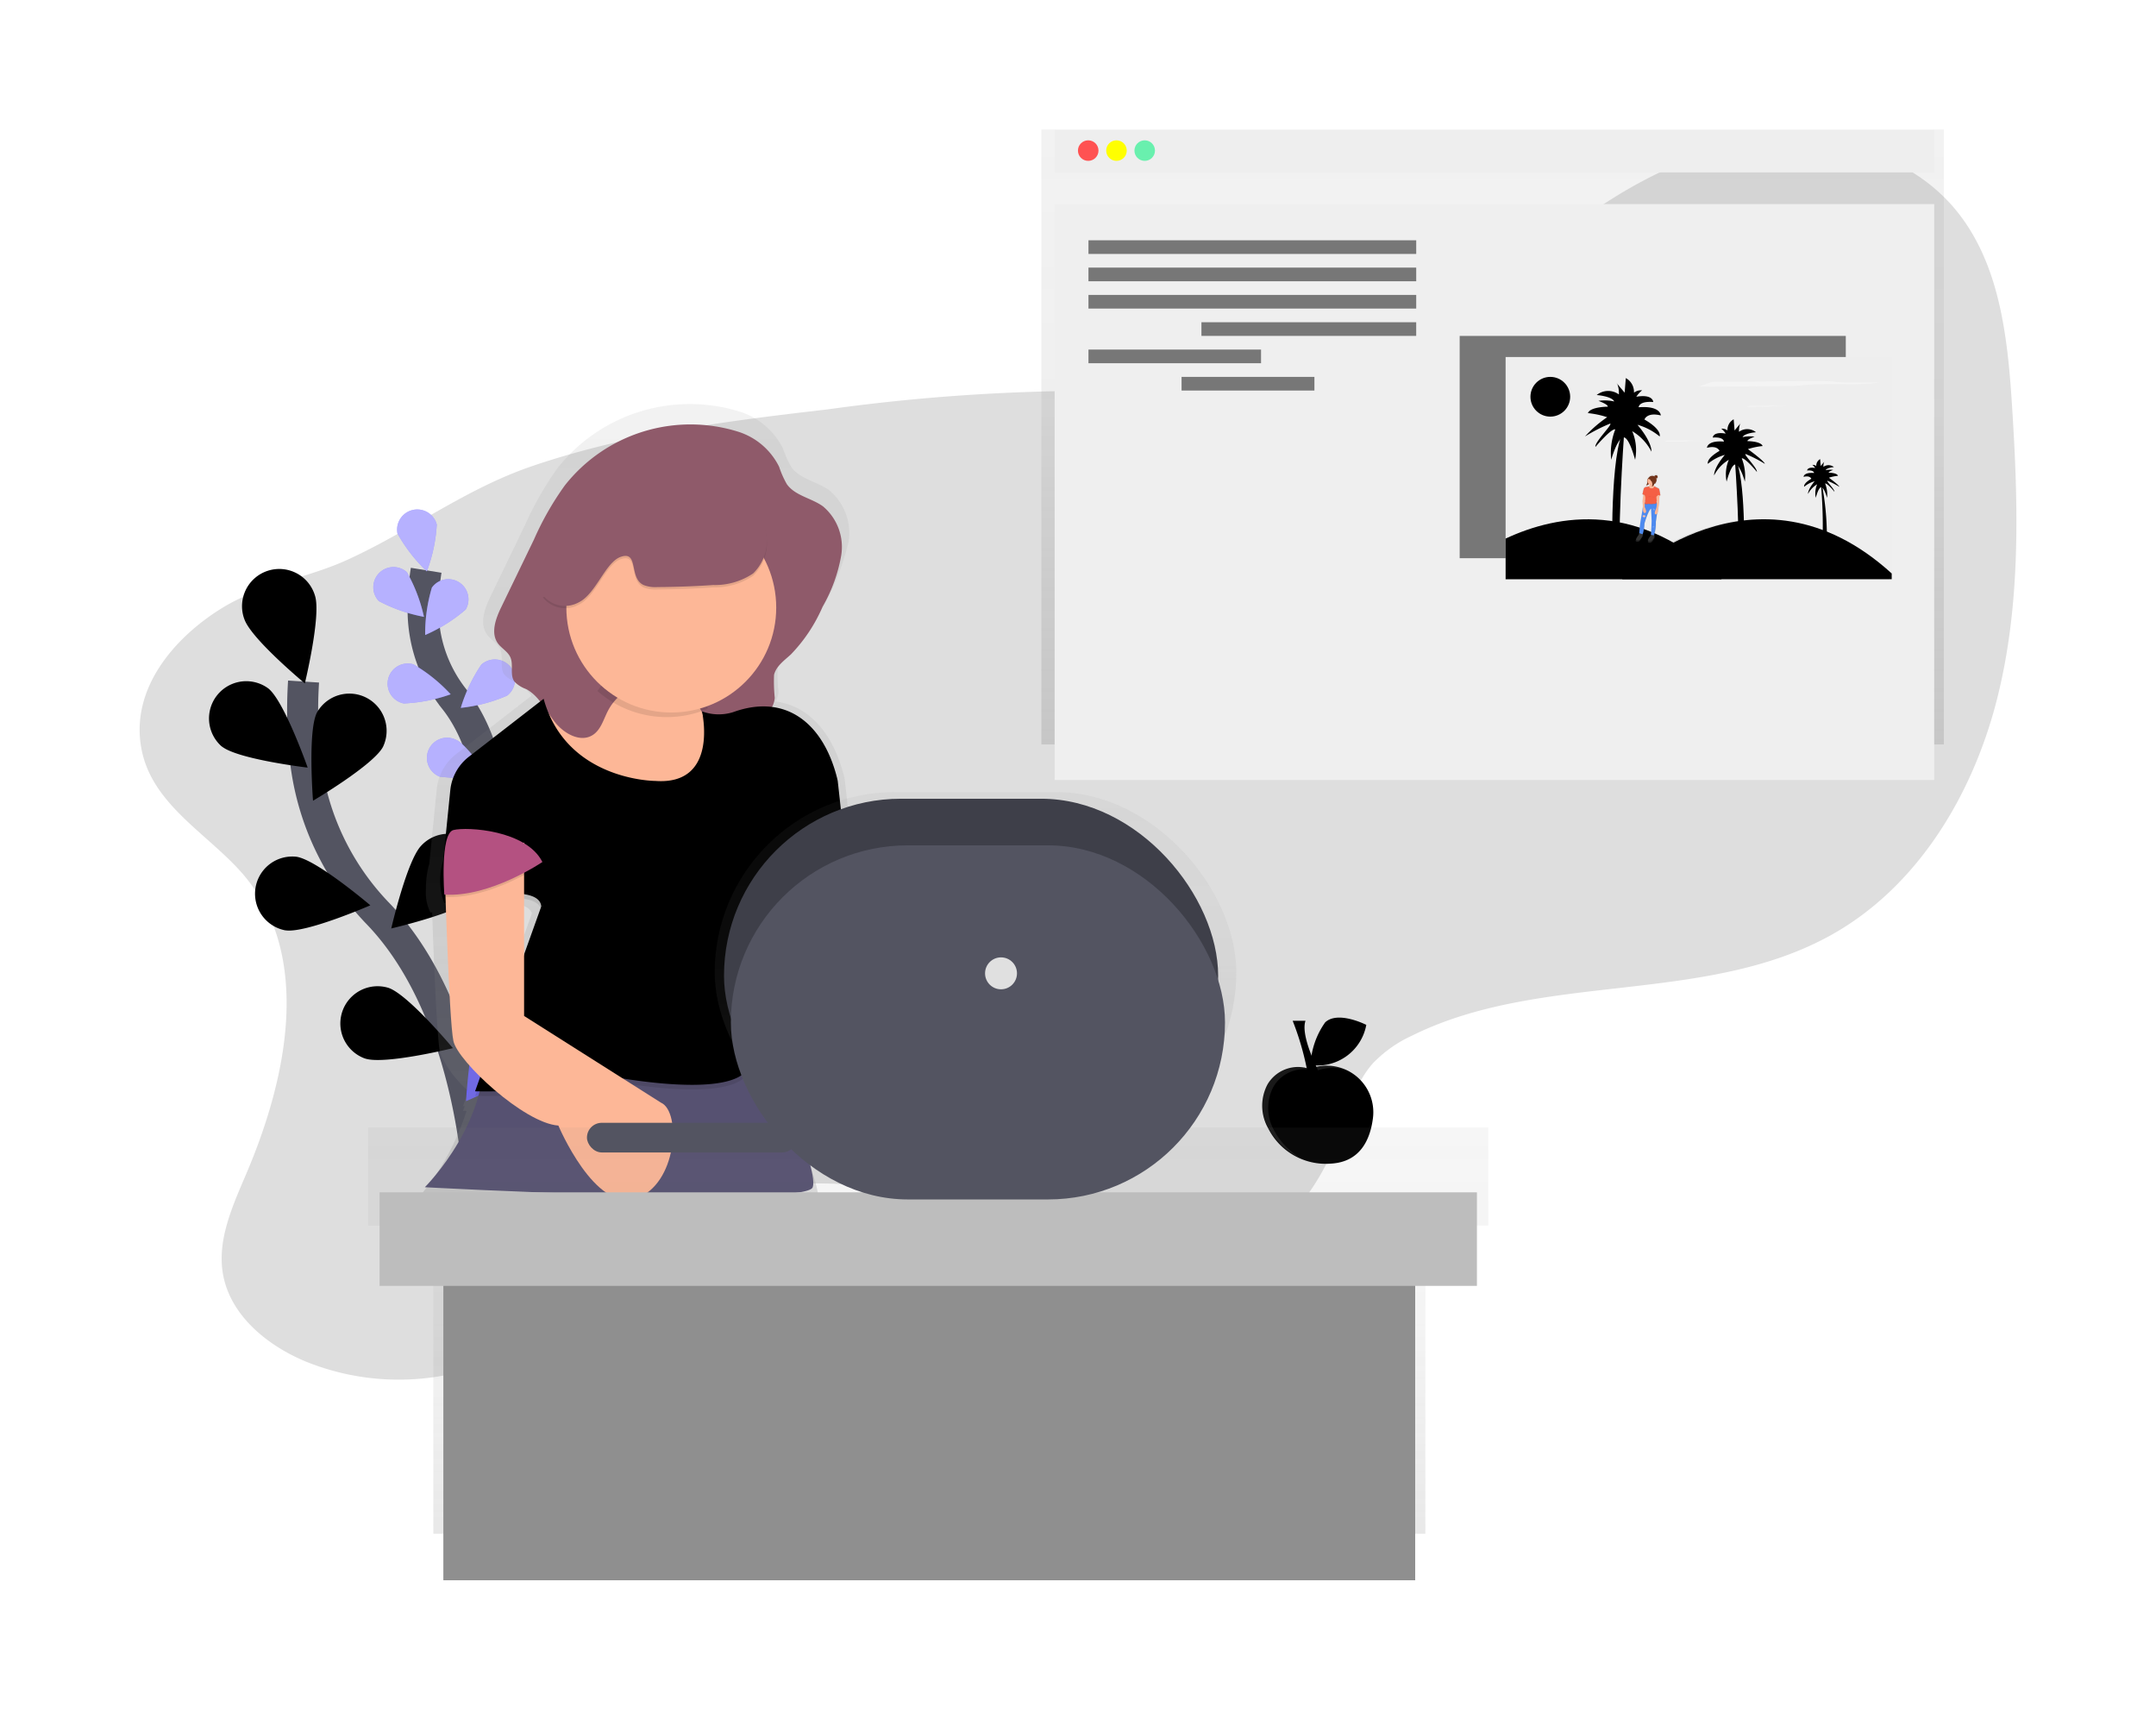 <svg xmlns="http://www.w3.org/2000/svg" xmlns:xlink="http://www.w3.org/1999/xlink" width="138.959" height="110.832" viewBox="0 0 138.959 110.832">
  <defs>
    <filter id="Path_615" x="0" y="0" width="138.959" height="97.903" filterUnits="userSpaceOnUse">
      <feOffset dy="3" input="SourceAlpha"/>
      <feGaussianBlur stdDeviation="3" result="blur"/>
      <feFlood flood-opacity="0.161"/>
      <feComposite operator="in" in2="blur"/>
      <feComposite in="SourceGraphic"/>
    </filter>
    <linearGradient id="linear-gradient" x1="0.5" y1="1" x2="0.5" gradientUnits="objectBoundingBox">
      <stop offset="0" stop-color="gray" stop-opacity="0.251"/>
      <stop offset="0.54" stop-color="gray" stop-opacity="0.122"/>
      <stop offset="1" stop-color="gray" stop-opacity="0.102"/>
    </linearGradient>
    <filter id="Rectangle_1574" x="58.982" y="4.145" width="74.688" height="55.109" filterUnits="userSpaceOnUse">
      <feOffset dy="3" input="SourceAlpha"/>
      <feGaussianBlur stdDeviation="3" result="blur-2"/>
      <feFlood flood-opacity="0.161"/>
      <feComposite operator="in" in2="blur-2"/>
      <feComposite in="SourceGraphic"/>
    </filter>
    <linearGradient id="linear-gradient-2" x1="0.503" y1="1" x2="0.503" y2="-0.002" xlink:href="#linear-gradient"/>
    <linearGradient id="linear-gradient-3" x1="0.927" y1="1" x2="0.927" y2="0" xlink:href="#linear-gradient"/>
    <filter id="Rectangle_1585" x="19.585" y="70.335" width="80.638" height="40.497" filterUnits="userSpaceOnUse">
      <feOffset dy="3" input="SourceAlpha"/>
      <feGaussianBlur stdDeviation="3" result="blur-3"/>
      <feFlood flood-opacity="0.161"/>
      <feComposite operator="in" in2="blur-3"/>
      <feComposite in="SourceGraphic"/>
    </filter>
    <filter id="Rectangle_1587" x="15.467" y="67.835" width="88.726" height="24.028" filterUnits="userSpaceOnUse">
      <feOffset dy="3" input="SourceAlpha"/>
      <feGaussianBlur stdDeviation="3" result="blur-4"/>
      <feFlood flood-opacity="0.161"/>
      <feComposite operator="in" in2="blur-4"/>
      <feComposite in="SourceGraphic"/>
    </filter>
    <filter id="Rectangle_1591" x="38.105" y="45.469" width="49.849" height="40.818" filterUnits="userSpaceOnUse">
      <feOffset dy="3" input="SourceAlpha"/>
      <feGaussianBlur stdDeviation="3" result="blur-5"/>
      <feFlood flood-opacity="0.161"/>
      <feComposite operator="in" in2="blur-5"/>
      <feComposite in="SourceGraphic"/>
    </filter>
  </defs>
  <g id="undraw_blogging_vpvv" transform="translate(9.005 5.992)">
    <g transform="matrix(1, 0, 0, 1, -9.01, -5.99)" filter="url(#Path_615)">
      <path id="Path_615-2" data-name="Path 615" d="M81.959,94.786c4.107,5.222,2.511,12.849-.1,18.96-.874,2.046-1.862,4.209-1.5,6.4.45,2.682,2.844,4.644,5.358,5.683A15.947,15.947,0,0,0,100,124.655c3.638-2.264,6.244-5.944,9.944-8.1,6.193-3.615,14.075-2.25,20.8.241,4.758,1.761,9.959,4.053,14.686,2.212,3.326-1.3,5.625-4.449,6.879-7.792.6-1.613,1.044-3.36,2.2-4.64a8.256,8.256,0,0,1,2.5-1.756c8.383-4.156,18.97-1.931,27.112-6.54,5.5-3.11,9.019-8.986,10.578-15.11s1.382-12.545.981-18.851c-.281-4.482-.786-9.267-3.65-12.726-3.03-3.659-8.229-5.02-12.928-4.325s-8.959,3.175-12.707,6.094c-4.683,3.65-9.027,8.193-14.777,9.677-3.917,1.007-8.035.461-12.074.265a125.124,125.124,0,0,0-20.221,1.166c-6.428.743-12.9,1.561-19.026,3.652-4.333,1.475-7.8,4.161-11.9,6.033-2.667,1.223-5.576,1.561-8.1,3.12-3.11,1.919-5.963,5.258-5.166,9.164C75.888,90.151,79.78,92.014,81.959,94.786Z" transform="translate(-65.99 -41.09)" opacity="0.13"/>
    </g>
    <path id="Path_616" data-name="Path 616" d="M177.551,408.847s-.38-11.262-6.473-17.626a17.071,17.071,0,0,1-4.682-9.732,28.711,28.711,0,0,1-.143-5.25" transform="translate(-155.693 -338.313)" fill="none" stroke="#535461" stroke-miterlimit="10" stroke-width="2"/>
    <path id="Path_617" data-name="Path 617" d="M132.638,317.022c.417,1.258,3.9,4.147,3.9,4.147s1.068-4.4.651-5.659a2.4,2.4,0,1,0-4.554,1.51Z" transform="translate(-125.895 -283.125)"/>
    <path id="Path_618" data-name="Path 618" d="M114.673,380.233c1.037.829,5.53,1.362,5.53,1.362s-1.5-4.275-2.534-5.1a2.4,2.4,0,0,0-3,3.742Z" transform="translate(-109.378 -338.123)"/>
    <path id="Path_619" data-name="Path 619" d="M140.917,478.781c1.311.194,5.462-1.613,5.462-1.613s-3.449-2.935-4.76-3.129a2.4,2.4,0,0,0-.7,4.746Z" transform="translate(-131.515 -424.823)"/>
    <path id="Path_620" data-name="Path 620" d="M188.455,551.2c1.259.412,5.656-.67,5.656-.67s-2.9-3.476-4.163-3.888a2.4,2.4,0,0,0-1.5,4.558Z" transform="translate(-173.924 -488.981)"/>
    <path id="Path_621" data-name="Path 621" d="M175.726,385.791c-.612,1.175-4.512,3.477-4.512,3.477s-.355-4.515.257-5.691a2.4,2.4,0,0,1,4.255,2.214Z" transform="translate(-160.044 -343.662)"/>
    <path id="Path_622" data-name="Path 622" d="M221.125,465.847c-.935.939-5.345,1.966-5.345,1.966s1.013-4.414,1.947-5.353a2.4,2.4,0,1,1,3.4,3.386Z" transform="translate(-199.567 -413.977)"/>
    <path id="Path_623" data-name="Path 623" d="M262.566,556.743c-.763,1.083-4.936,2.842-4.936,2.842s.251-4.522,1.015-5.606a2.4,2.4,0,1,1,3.917,2.765Z" transform="translate(-236.596 -494.621)" fill="#6c63ff"/>
    <path id="Path_624" data-name="Path 624" d="M706.109,591.309a2.283,2.283,0,0,0-2.71.992,2.94,2.94,0,0,0,.039,2.83,4.155,4.155,0,0,0,4.032,2.281c1.915-.1,2.546-1.563,2.721-2.923a3,3,0,0,0-3.987-3.214Z" transform="translate(-630.708 -528.422)"/>
    <path id="Path_625" data-name="Path 625" d="M703.843,594.889a2.94,2.94,0,0,1-.039-2.831,2.282,2.282,0,0,1,2.709-.992l.093-.033a2.975,2.975,0,0,1,2.15.048,2.977,2.977,0,0,0-2.534-.242l-.093.033a2.283,2.283,0,0,0-2.709.992,2.94,2.94,0,0,0,.039,2.83,4.373,4.373,0,0,0,2.074,1.958A4.532,4.532,0,0,1,703.843,594.889Z" transform="translate(-630.726 -528.034)" fill="#fff" opacity="0.1"/>
    <path id="Path_626" data-name="Path 626" d="M721.36,599.64s.678.533,2.325,0" transform="translate(-646.904 -535.978)" opacity="0.2"/>
    <path id="Path_627" data-name="Path 627" d="M720.1,566a18.067,18.067,0,0,1,1.066,3.972l.922-.1s-1.551-2.765-1.162-3.875Z" transform="translate(-645.789 -506.213)"/>
    <path id="Path_629" data-name="Path 629" d="M733.684,564.682s-1.829-.935-2.65-.162a5.125,5.125,0,0,0-.945,2.749A3.2,3.2,0,0,0,733.684,564.682Z" transform="translate(-654.628 -504.633)"/>
    <path id="Path_632" data-name="Path 632" d="M238.205,332.154s.373-6.09-2.584-9.831a9.243,9.243,0,0,1-2.024-5.486,15.55,15.55,0,0,1,.194-2.837" transform="translate(-215.328 -283.244)" fill="none" stroke="#535461" stroke-miterlimit="10" stroke-width="2"/>
    <path id="Path_633" data-name="Path 633" d="M218.992,281.218a10.289,10.289,0,0,0,1.89,2.436,10.146,10.146,0,0,0,.642-3.016,1.3,1.3,0,0,0-2.534.576Z" transform="translate(-202.378 -252.83)" fill="#6c63ff"/>
    <path id="Path_634" data-name="Path 634" d="M205.776,314.1a10.3,10.3,0,0,0,2.911,1.018,10.264,10.264,0,0,0-1.1-2.88,1.3,1.3,0,0,0-1.81,1.863Z" transform="translate(-190.367 -281.361)" fill="#6c63ff"/>
    <path id="Path_635" data-name="Path 635" d="M215.162,368.829a10.33,10.33,0,0,0,3.026-.591,10.3,10.3,0,0,0-2.4-1.931,1.3,1.3,0,1,0-.622,2.522Z" transform="translate(-198.146 -329.491)" fill="#6c63ff"/>
    <path id="Path_636" data-name="Path 636" d="M237.085,410.352a10.29,10.29,0,0,0,3.083-.071s-1.382-2.023-2.044-2.3a1.3,1.3,0,1,0-1.037,2.38Z" transform="translate(-217.729 -366.298)" fill="#6c63ff"/>
    <path id="Path_637" data-name="Path 637" d="M237.36,320.551a10.268,10.268,0,0,1-2.61,1.642,10.277,10.277,0,0,1,.431-3.054,1.3,1.3,0,0,1,2.18,1.412Z" transform="translate(-216.351 -287.266)" fill="#6c63ff"/>
    <path id="Path_638" data-name="Path 638" d="M257.653,366.484a10.194,10.194,0,0,1-2.983.786,10.283,10.283,0,0,1,1.325-2.786,1.3,1.3,0,1,1,1.658,2Z" transform="translate(-233.977 -327.648)" fill="#6c63ff"/>
    <path id="Path_639" data-name="Path 639" d="M275.076,417.607a10.28,10.28,0,0,1-2.806,1.279,10.31,10.31,0,0,1,.835-2.969,1.3,1.3,0,0,1,1.972,1.691Z" transform="translate(-249.549 -373.019)" fill="#6c63ff"/>
    <path id="Path_640" data-name="Path 640" d="M218.992,281.218a10.289,10.289,0,0,0,1.89,2.436,10.146,10.146,0,0,0,.642-3.016,1.3,1.3,0,0,0-2.534.576Z" transform="translate(-202.378 -252.83)" fill="#fff" opacity="0.5"/>
    <path id="Path_641" data-name="Path 641" d="M205.776,314.1a10.3,10.3,0,0,0,2.911,1.018,10.264,10.264,0,0,0-1.1-2.88,1.3,1.3,0,0,0-1.81,1.863Z" transform="translate(-190.367 -281.361)" fill="#fff" opacity="0.5"/>
    <path id="Path_642" data-name="Path 642" d="M215.162,368.829a10.33,10.33,0,0,0,3.026-.591,10.3,10.3,0,0,0-2.4-1.931,1.3,1.3,0,1,0-.622,2.522Z" transform="translate(-198.146 -329.491)" fill="#fff" opacity="0.5"/>
    <path id="Path_643" data-name="Path 643" d="M237.085,410.352a10.29,10.29,0,0,0,3.083-.071s-1.382-2.023-2.044-2.3a1.3,1.3,0,1,0-1.037,2.38Z" transform="translate(-217.729 -366.298)" fill="#fff" opacity="0.5"/>
    <path id="Path_644" data-name="Path 644" d="M237.36,320.551a10.268,10.268,0,0,1-2.61,1.642,10.277,10.277,0,0,1,.431-3.054,1.3,1.3,0,0,1,2.18,1.412Z" transform="translate(-216.351 -287.266)" fill="#fff" opacity="0.5"/>
    <path id="Path_645" data-name="Path 645" d="M257.653,366.484a10.194,10.194,0,0,1-2.983.786,10.283,10.283,0,0,1,1.325-2.786,1.3,1.3,0,1,1,1.658,2Z" transform="translate(-233.977 -327.648)" fill="#fff" opacity="0.5"/>
    <path id="Path_646" data-name="Path 646" d="M275.076,417.607a10.28,10.28,0,0,1-2.806,1.279,10.31,10.31,0,0,1,.835-2.969,1.3,1.3,0,0,1,1.972,1.691Z" transform="translate(-249.549 -373.019)" fill="#fff" opacity="0.5"/>
    <path id="Path_647" data-name="Path 647" d="M504.5,20.39V60.014h58.167V20.39Z" transform="translate(-446.386 -18.034)" fill="url(#linear-gradient)"/>
    <g transform="matrix(1, 0, 0, 1, -9.01, -5.99)" filter="url(#Rectangle_1574)">
      <rect id="Rectangle_1574-2" data-name="Rectangle 1574" width="56.688" height="37.109" transform="translate(67.98 10.15)" fill="#efefef"/>
    </g>
    <rect id="Rectangle_1575" data-name="Rectangle 1575" width="56.688" height="2.73" transform="translate(58.977 2.388)" fill="#eee"/>
    <circle id="Ellipse_26" data-name="Ellipse 26" cx="0.662" cy="0.662" r="0.662" transform="translate(60.471 3.05)" fill="#ff5252"/>
    <circle id="Ellipse_27" data-name="Ellipse 27" cx="0.662" cy="0.662" r="0.662" transform="translate(62.292 3.05)" fill="#ff0"/>
    <circle id="Ellipse_28" data-name="Ellipse 28" cx="0.662" cy="0.662" r="0.662" transform="translate(64.112 3.05)" fill="#69f0ae"/>
    <rect id="Rectangle_1576" data-name="Rectangle 1576" width="21.124" height="0.88" transform="translate(61.149 9.492)" opacity="0.5"/>
    <rect id="Rectangle_1577" data-name="Rectangle 1577" width="21.124" height="0.88" transform="translate(61.149 11.252)" opacity="0.5"/>
    <rect id="Rectangle_1578" data-name="Rectangle 1578" width="21.124" height="0.88" transform="translate(61.149 13.012)" opacity="0.5"/>
    <rect id="Rectangle_1579" data-name="Rectangle 1579" width="13.842" height="0.88" transform="translate(68.43 14.772)" opacity="0.5"/>
    <rect id="Rectangle_1580" data-name="Rectangle 1580" width="11.123" height="0.88" transform="translate(61.149 16.534)" opacity="0.5"/>
    <rect id="Rectangle_1581" data-name="Rectangle 1581" width="8.562" height="0.88" transform="translate(67.15 18.294)" opacity="0.5"/>
    <rect id="Rectangle_1582" data-name="Rectangle 1582" width="24.886" height="14.323" transform="translate(85.074 15.654)" opacity="0.5"/>
    <rect id="Rectangle_1583" data-name="Rectangle 1583" width="24.886" height="14.323" transform="translate(88.035 17.013)" fill="#eee"/>
    <path id="Path_648" data-name="Path 648" d="M853.153,289.333H839.23v-2.62C842.632,285.123,847.865,284.231,853.153,289.333Z" transform="translate(-751.195 -258)"/>
    <g id="Group_8" data-name="Group 8" transform="translate(95.396 27.469)" opacity="0.1">
      <path id="Path_649" data-name="Path 649" d="M920.494,288.959v.371H903.13v-.079S911.674,280.935,920.494,288.959Z" transform="translate(-903.13 -285.467)"/>
    </g>
    <path id="Path_650" data-name="Path 650" d="M921.884,288.959v.371H904.52v-.079S913.064,280.935,921.884,288.959Z" transform="translate(-808.964 -257.998)"/>
    <circle id="Ellipse_29" data-name="Ellipse 29" cx="1.28" cy="1.28" r="1.28" transform="translate(89.636 18.294)"/>
    <path id="Path_651" data-name="Path 651" d="M948.71,208.218c-.146,0-.31,0-.421.009a.512.512,0,0,0-.146.03l-.753.271c.608.015,1.243.01,1.865,0l3.5-.026c.356,0,.732-.006,1.029-.028.2-.014.346-.036.529-.052.661-.059,1.627-.047,2.488-.045a13.6,13.6,0,0,0,2.2-.106h-1.849c-.2,0-.409,0-.585-.01-.206-.012-.332-.035-.513-.051-.3-.025-.712-.029-1.1-.03C952.852,208.179,950.77,208.229,948.71,208.218Z" transform="translate(-846.895 -189.614)" fill="#f4f4f4"/>
    <path id="Path_652" data-name="Path 652" d="M974.666,221.944h-.091a.115.115,0,0,0-.031.007l-.164.059h.4l.757-.006c.077,0,.158,0,.222-.006l.115-.012c.143-.013.352-.01.539-.009a2.938,2.938,0,0,0,.478-.023h-.528c-.038,0-.071-.008-.115-.01-.065,0-.154-.006-.237-.007C975.562,221.935,975.111,221.944,974.666,221.944Z" transform="translate(-870.776 -201.786)" fill="#f4f4f4"/>
    <path id="Path_653" data-name="Path 653" d="M928.126,241.386h-.091a.116.116,0,0,0-.031.007l-.164.059h.4l.757-.006c.077,0,.158,0,.222-.006l.115-.012c.143-.013.353-.01.539-.009a2.943,2.943,0,0,0,.478-.023h-.528c-.038,0-.071-.008-.115-.01-.065,0-.154-.006-.237-.007C929.023,241.378,928.572,241.388,928.126,241.386Z" transform="translate(-829.597 -218.989)" fill="#f4f4f4"/>
    <path id="Path_654" data-name="Path 654" d="M899.447,246.731h-.6s-.188-6.58.6-8.611h.151S899.071,245.567,899.447,246.731Z" transform="translate(-803.93 -216.105)"/>
    <path id="Path_655" data-name="Path 655" d="M885.584,209.805a4.141,4.141,0,0,0-.263,1.958s.339-1.241.734-1.428.806,1.428.806,1.428a3.1,3.1,0,0,0-.188-1.843,3.27,3.27,0,0,1,1.241,1.316s.075-.564-.9-1.728a3.889,3.889,0,0,1,1.428.752s.188-.414-.978-1.091c0,0,.151-.488,1.053-.263,0,0,0-.639-1.428-.526,0,0,0-.414.94-.339,0,0,0-.526-1.091-.339a1.757,1.757,0,0,1,.376-.414.756.756,0,0,0-.526.151,1.017,1.017,0,0,0-.526-.94l-.075.94s-.632-.745-.488-.6a1.649,1.649,0,0,1,.115.714,1.171,1.171,0,0,0-1.428.038s.978.075,1.128.414a2.84,2.84,0,0,0-1.015-.038s.639.23.6.376c0,0-1.128,0-1.279.414a5.715,5.715,0,0,1,1.241.263,7.959,7.959,0,0,0-1.429,1.241,10.8,10.8,0,0,1,1.613-.827c.221,0-1.015,1.2-.94,1.5C884.306,210.935,885.321,209.729,885.584,209.805Z" transform="translate(-790.48 -188.128)"/>
    <path id="Path_656" data-name="Path 656" d="M967.725,260.209h.461s.144-5.027-.461-6.579h-.115S968.012,259.317,967.725,260.209Z" transform="translate(-864.786 -229.828)"/>
    <path id="Path_657" data-name="Path 657" d="M954.141,232.021a3.182,3.182,0,0,1,.2,1.5s-.258-.948-.56-1.092-.617,1.092-.617,1.092a2.4,2.4,0,0,1,.144-1.408,2.5,2.5,0,0,0-.948,1.006s-.058-.431.691-1.321a2.912,2.912,0,0,0-1.092.576s-.144-.316.747-.833c0,0-.115-.373-.806-.2,0,0,0-.488,1.092-.4,0,0,0-.316-.718-.258,0,0,0-.4.833-.258a1.268,1.268,0,0,0-.287-.316.576.576,0,0,1,.4.115.777.777,0,0,1,.4-.718l.058.718s.483-.569.373-.461a1.26,1.26,0,0,0-.086.546.9.9,0,0,1,1.092.029s-.747.058-.862.316a2.167,2.167,0,0,1,.775-.029s-.488.173-.461.287c0,0,.862,0,.977.316a4.318,4.318,0,0,0-.948.2s1.037.747,1.092.948a8.158,8.158,0,0,0-1.235-.632c-.172,0,.775.922.718,1.152C955.118,232.882,954.342,231.963,954.141,232.021Z" transform="translate(-850.886 -208.478)"/>
    <path id="Path_658" data-name="Path 658" d="M1015.8,270.915h.285a17.682,17.682,0,0,0-.285-4.075h-.071A29.336,29.336,0,0,1,1015.8,270.915Z" transform="translate(-907.362 -241.517)"/>
    <path id="Path_659" data-name="Path 659" d="M1007.338,253.408a1.959,1.959,0,0,1,.124.922s-.16-.588-.346-.676-.382.676-.382.676a1.487,1.487,0,0,1,.089-.872,1.548,1.548,0,0,0-.587.623s-.036-.267.427-.818a1.8,1.8,0,0,0-.676.356s-.089-.2.461-.516c0,0-.071-.23-.5-.124,0,0,0-.3.676-.249,0,0,0-.2-.445-.16,0,0,0-.249.516-.16a.78.78,0,0,0-.177-.2.358.358,0,0,1,.249.071.482.482,0,0,1,.249-.445l.036.445s.3-.353.23-.285a.781.781,0,0,0-.053.338.554.554,0,0,1,.676.017s-.461.036-.533.2a1.33,1.33,0,0,1,.48-.017s-.3.107-.285.177c0,0,.533,0,.6.2a2.706,2.706,0,0,0-.588.124s.641.461.676.588a5.019,5.019,0,0,0-.765-.392c-.107,0,.48.569.445.712C1007.949,253.941,1007.468,253.372,1007.338,253.408Z" transform="translate(-898.709 -228.244)"/>
    <path id="Path_660" data-name="Path 660" d="M913.565,261.515h0l-.06-.32a.173.173,0,0,0-.054-.126l-.278-.136h0a.317.317,0,0,1-.05-.083v-.007a.166.166,0,0,0,.032-.066.1.1,0,0,0,0-.018h0a.1.1,0,0,0,.115-.083v-.007a.1.1,0,0,1-.093.077.284.284,0,0,0,.126-.23V260.5a.1.1,0,0,0,.047-.069v-.007a.1.1,0,0,1-.05.065.279.279,0,0,0-.017-.077h.007a.1.1,0,0,0,.1-.1v-.007a.1.1,0,0,1-.1.1h-.013a.168.168,0,0,0,.115-.137v-.007a.1.1,0,0,1-.021.055.1.1,0,0,0-.2-.03l-.018-.01a.1.1,0,0,1,.093-.075h-.007a.1.1,0,0,0-.1.069.283.283,0,0,0-.357.1c-.022.016-.05.039-.048.059a.192.192,0,0,0-.024.03.392.392,0,0,0-.032.213.231.231,0,0,1-.074.2.1.1,0,0,0,.076,0,.289.289,0,0,0,.067-.039.148.148,0,0,0,.047-.045h0a.23.23,0,0,0,.043.022c.006.048.007.1-.014.121h0v-.009a.261.261,0,0,1-.181.052.23.23,0,0,0-.187.115l-.086.37h0v.006h0v.006h0a.028.028,0,0,0,.021.021l.026.007a.569.569,0,0,1,0,.177,1.566,1.566,0,0,0-.031.272c.007.046.018.283.023.4q-.014.057-.023.115l-.129.773s-.1.619-.091.806l-.017.108s-.261.328-.184.374.195.067.307-.108a.283.283,0,0,1,.072-.108.106.106,0,0,0,.036-.09l-.008-.076h.022a2.674,2.674,0,0,0,.115-.719,3.284,3.284,0,0,1,.421-.984h0l.017-.008.039.823-.039.908-.008.054s-.261.328-.184.374.195.067.308-.108a.282.282,0,0,1,.071-.108.106.106,0,0,0,.036-.09l-.012-.115a2.351,2.351,0,0,0,.115-.848l.079-.543a.572.572,0,0,0,.069-.319,2.944,2.944,0,0,0,.077-.65l.016-.256h.048l.006-.007h0v-.006h0Zm-.224.52a.535.535,0,0,0-.024-.053h-.007v-.02a.227.227,0,0,0,.009-.026.1.1,0,0,0,.015-.055.521.521,0,0,1,.011.154Zm-.024-.219-.016-.172v-.014l.022.218Zm-.759.023a.06.06,0,0,0-.014.046h0a.2.2,0,0,0,.007.052l-.025.107v-.205a.465.465,0,0,0,.043-.069.116.116,0,0,1,0,.069Z" transform="translate(-815.535 -235.637)" fill="url(#linear-gradient-2)"/>
    <path id="Path_661" data-name="Path 661" d="M917.922,262.455a.378.378,0,0,0-.031.205.217.217,0,0,1-.071.189.1.1,0,0,0,.073,0,.28.28,0,0,0,.065-.038.143.143,0,0,0,.045-.044.17.17,0,0,0,.01-.088.917.917,0,0,1,.014-.156c0-.032.036-.115,0-.136S917.939,262.43,917.922,262.455Z" transform="translate(-820.732 -237.574)" fill="#72351c"/>
    <path id="Path_662" data-name="Path 662" d="M912.465,292.36l-.024.158s-.252.317-.177.361.188.065.3-.1a.271.271,0,0,1,.069-.1h0a.1.1,0,0,0,.035-.086l-.024-.244Z" transform="translate(-815.803 -264.079)" fill="#333"/>
    <path id="Path_663" data-name="Path 663" d="M919.055,292.91l-.024.158s-.252.317-.177.361.188.065.3-.1a.273.273,0,0,1,.069-.1h0a.1.1,0,0,0,.035-.086l-.024-.244Z" transform="translate(-821.634 -264.566)" fill="#333"/>
    <path id="Path_664" data-name="Path 664" d="M914.442,275.919a.6.6,0,0,0-.162.384l-.124.744a6.57,6.57,0,0,0-.085.806l.21.071a2.57,2.57,0,0,0,.115-.691s.252-.9.429-.961l.037.793-.039.894.18.036a2.437,2.437,0,0,0,.124-.869l.093-.639a.947.947,0,0,0-.041-.637Z" transform="translate(-817.414 -249.489)" fill="#4d8af0"/>
    <g id="Group_9" data-name="Group 9" transform="translate(96.852 26.359)" opacity="0.1">
      <path id="Path_665" data-name="Path 665" d="M916.307,279.514V279.5c-.176.063-.429.961-.429.961a2.518,2.518,0,0,1-.108.684l.023.008a2.573,2.573,0,0,0,.115-.691A3.128,3.128,0,0,1,916.307,279.514Z" transform="translate(-915.77 -279.077)"/>
      <path id="Path_666" data-name="Path 666" d="M922.179,275.83h-.024a.948.948,0,0,1,.04.635l-.093.639a2.416,2.416,0,0,1-.122.864H922a2.439,2.439,0,0,0,.124-.869l.093-.639A.947.947,0,0,0,922.179,275.83Z" transform="translate(-921.265 -275.83)"/>
    </g>
    <path id="Path_667" data-name="Path 667" d="M915.9,271.116a.026.026,0,0,0,.021.026.415.415,0,0,1,.159.076c.089.069-.093-.138-.093-.138l-.061.014Z" transform="translate(-819.033 -245.268)" fill="#f55f44"/>
    <path id="Path_668" data-name="Path 668" d="M915.9,271.116a.026.026,0,0,0,.021.026.415.415,0,0,1,.159.076c.089.069-.093-.138-.093-.138l-.061.014Z" transform="translate(-819.033 -245.268)" opacity="0.1"/>
    <path id="Path_669" data-name="Path 669" d="M923.42,271.924a.556.556,0,0,1,.25-.1.023.023,0,0,0,.023-.023h0a.2.2,0,0,0-.273.122Z" transform="translate(-825.686 -245.891)" fill="#f55f44"/>
    <path id="Path_670" data-name="Path 670" d="M923.693,271.772a.2.2,0,0,0-.273.122.471.471,0,0,1,.261-.1" transform="translate(-825.686 -245.864)" opacity="0.1"/>
    <circle id="Ellipse_30" data-name="Ellipse 30" cx="0.273" cy="0.273" r="0.273" transform="translate(97.217 24.67)" fill="#72351c"/>
    <path id="Path_671" data-name="Path 671" d="M919.068,264.085s.039.16,0,.194-.115.093-.058.141.267.127.336.089.149-.028.13-.107-.171-.063-.174-.461Z" transform="translate(-821.766 -238.951)" fill="#fdb797"/>
    <path id="Path_672" data-name="Path 672" d="M915.966,271a1,1,0,0,1-.016.259,1.531,1.531,0,0,0-.03.262c.008.058.025.439.025.439s-.03.334.133.3-.025-.38-.025-.38l.008-.461a.426.426,0,0,0,.083-.2C916.15,271.115,915.966,271,915.966,271Z" transform="translate(-819.05 -245.197)" opacity="0.1"/>
    <path id="Path_673" data-name="Path 673" d="M915.936,271a1,1,0,0,1-.016.259,1.531,1.531,0,0,0-.03.262c.008.058.025.439.025.439s-.03.334.133.3-.025-.38-.025-.38l.008-.461a.426.426,0,0,0,.083-.2C916.121,271.115,915.936,271,915.936,271Z" transform="translate(-819.024 -245.197)" fill="#fdb797"/>
    <path id="Path_674" data-name="Path 674" d="M922.949,271.19l-.022.356a2.842,2.842,0,0,1-.075.626s.016.346-.146.346.028-.384.028-.384a1.568,1.568,0,0,0,.043-.514l-.043-.427Z" transform="translate(-824.996 -245.365)" opacity="0.1"/>
    <path id="Path_675" data-name="Path 675" d="M922.969,271.19l-.022.356a2.84,2.84,0,0,1-.075.626s.016.346-.146.346.028-.384.028-.384a1.571,1.571,0,0,0,.043-.514l-.043-.427Z" transform="translate(-825.014 -245.365)" fill="#fdb797"/>
    <path id="Path_676" data-name="Path 676" d="M916.406,267.128s.131.061.2-.115l.268.131a.167.167,0,0,1,.052.121l.058.309a.2.2,0,0,0-.257.115l.016.174h0a.186.186,0,0,1-.008.13.029.029,0,0,0,0,.023.085.085,0,0,1-.077.115,1.628,1.628,0,0,0-.216.016c-.058.016-.23-.033-.289,0s-.18-.025-.18-.025l.033-.141s-.022-.069,0-.093a.6.6,0,0,0-.014-.3s-.1-.093-.157-.077l.083-.356a.217.217,0,0,1,.18-.115.251.251,0,0,0,.174-.05S916.212,267.106,916.406,267.128Z" transform="translate(-818.98 -241.649)" opacity="0.1"/>
    <path id="Path_677" data-name="Path 677" d="M916.455,267.016c.036.009.132.021.19-.124l.268.131a.167.167,0,0,1,.052.121l.058.309a.2.2,0,0,0-.257.115l.016.174.01.035a.1.1,0,0,1-.014.088.031.031,0,0,0,0,.032.085.085,0,0,1-.077.115,1.626,1.626,0,0,0-.215.016c-.058.016-.23-.033-.289,0s-.18-.025-.18-.025l.033-.141s-.022-.069,0-.093a.6.6,0,0,0-.014-.3s-.1-.093-.157-.077l.083-.356a.217.217,0,0,1,.18-.115.251.251,0,0,0,.174-.05s-.065.115.106.144Z" transform="translate(-819.015 -241.543)" opacity="0.1"/>
    <path id="Path_678" data-name="Path 678" d="M916.419,267.058c.036.009.132.021.19-.124l.268.131a.167.167,0,0,1,.052.121l.058.309a.2.2,0,0,0-.257.115l.016.174h0a.186.186,0,0,1-.008.13.029.029,0,0,0,0,.023.085.085,0,0,1-.077.115,1.628,1.628,0,0,0-.216.016c-.058.016-.23-.033-.289,0s-.18-.025-.18-.025l.033-.141s-.022-.069,0-.093a.6.6,0,0,0-.014-.3s-.1-.093-.157-.077l.083-.356a.216.216,0,0,1,.18-.115.251.251,0,0,0,.174-.05s-.065.115.106.144Z" transform="translate(-818.98 -241.579)" fill="#f55f44"/>
    <path id="Path_679" data-name="Path 679" d="M919.98,264.05l-.23.146a.765.765,0,0,1,.014.076.231.231,0,0,0,.084.016.236.236,0,0,0,.152-.069A.914.914,0,0,1,919.98,264.05Z" transform="translate(-822.439 -239.048)" opacity="0.1"/>
    <circle id="Ellipse_31" data-name="Ellipse 31" cx="0.226" cy="0.226" r="0.226" transform="translate(97.174 24.775)" fill="#fdb797"/>
    <circle id="Ellipse_32" data-name="Ellipse 32" cx="0.099" cy="0.099" r="0.099" transform="translate(97.634 24.629)" fill="#72351c"/>
    <path id="Path_680" data-name="Path 680" d="M922.819,261.872a.1.1,0,0,1-.1-.092.058.058,0,0,1,0,.007.1.1,0,1,0,.2,0v-.007A.1.1,0,0,1,922.819,261.872Z" transform="translate(-825.067 -237.039)" fill="#72351c"/>
    <path id="Path_681" data-name="Path 681" d="M922.458,262.608a.1.1,0,0,1-.081-.108v.007a.1.1,0,1,0,.2.036v-.007A.1.1,0,0,1,922.458,262.608Z" transform="translate(-824.763 -237.676)" fill="#72351c"/>
    <path id="Path_682" data-name="Path 682" d="M921.788,264.668a.1.1,0,0,1-.081-.108v.007a.1.1,0,0,0,.2.036V264.6A.1.1,0,0,1,921.788,264.668Z" transform="translate(-824.17 -239.499)" fill="#72351c"/>
    <path id="Path_683" data-name="Path 683" d="M922.819,261.422a.1.1,0,0,1-.1-.092.057.057,0,0,1,0,.007.1.1,0,1,0,.2,0v-.007A.1.1,0,0,1,922.819,261.422Z" transform="translate(-825.067 -236.641)" fill="#72351c"/>
    <path id="Path_684" data-name="Path 684" d="M922.283,260.908a.1.1,0,0,1,.093-.1h-.007a.1.1,0,0,0,0,.2h.007a.1.1,0,0,1-.093-.1Z" transform="translate(-824.669 -236.181)" fill="#72351c"/>
    <path id="Path_685" data-name="Path 685" d="M923.217,269.79a.357.357,0,0,1,0,.149s-.014.13.008.152" transform="translate(-825.503 -244.127)" opacity="0.1"/>
    <path id="Path_686" data-name="Path 686" d="M917.4,270a.358.358,0,0,1,0,.149s-.014.13.008.152" transform="translate(-820.353 -244.312)" opacity="0.1"/>
    <path id="Path_687" data-name="Path 687" d="M917.38,274.625a.1.1,0,0,0,.066,0,.138.138,0,0,1,.079,0" transform="translate(-820.342 -248.4)" opacity="0.1"/>
    <path id="Path_688" data-name="Path 688" d="M917.67,272.726a.577.577,0,0,0,.23-.036s.281.069.362.02" transform="translate(-820.599 -246.693)" opacity="0.1"/>
    <rect id="Rectangle_1584" data-name="Rectangle 1584" width="0.174" height="0.107" rx="0.054" transform="translate(96.867 27.219)" fill="#fdb797"/>
    <path id="Path_689" data-name="Path 689" d="M915.9,283.53h.093l.081.013h-.029Z" transform="translate(-819.033 -256.284)" fill="#f0e4e4"/>
    <path id="Path_690" data-name="Path 690" d="M921.33,279.65h.093l.081.008h-.029Z" transform="translate(-823.837 -252.851)" fill="#f0e4e4"/>
    <path id="Path_691" data-name="Path 691" d="M921.33,279.82h.093l.081.008h-.029Z" transform="translate(-823.837 -253.001)" fill="#f0e4e4"/>
    <path id="Path_692" data-name="Path 692" d="M921.33,280h.093l.081.008h-.029Z" transform="translate(-823.837 -253.16)" fill="#f0e4e4"/>
    <path id="Path_693" data-name="Path 693" d="M921.33,280.15h.093l.081.008h-.029Z" transform="translate(-823.837 -253.293)" fill="#f0e4e4"/>
    <path id="Path_694" data-name="Path 694" d="M915.9,284.19h.093l.081.009h-.029Z" transform="translate(-819.033 -256.868)" fill="#f0e4e4"/>
    <path id="Path_695" data-name="Path 695" d="M915.9,284.11h.093l.081.009h-.029Z" transform="translate(-819.033 -256.797)" fill="#f0e4e4"/>
    <path id="Path_696" data-name="Path 696" d="M915.9,284h.093l.081.009h-.029Z" transform="translate(-819.033 -256.7)" fill="#f0e4e4"/>
    <path id="Path_697" data-name="Path 697" d="M915.9,283.94h.093l.081.009h-.029Z" transform="translate(-819.033 -256.647)" fill="#f0e4e4"/>
    <path id="Path_698" data-name="Path 698" d="M915.9,283.42h.093l.081.013h-.029Z" transform="translate(-819.033 -256.186)" fill="#f0e4e4"/>
    <path id="Path_699" data-name="Path 699" d="M915.9,283.28h.093l.081.013h-.029Z" transform="translate(-819.033 -256.063)" fill="#f0e4e4"/>
    <path id="Path_700" data-name="Path 700" d="M920.826,261.977a.547.547,0,0,0,.031.249.3.3,0,0,1-.014.237.078.078,0,0,0,.07-.017.274.274,0,0,0,.051-.06.16.16,0,0,0,.031-.062.249.249,0,0,0-.016-.1,1.352,1.352,0,0,1-.033-.187c0-.038,0-.149-.043-.159S920.834,261.945,920.826,261.977Z" transform="translate(-823.388 -237.121)" opacity="0.1"/>
    <path id="Path_701" data-name="Path 701" d="M920.876,261.974a.546.546,0,0,0,.031.249.3.3,0,0,1-.013.24.078.078,0,0,0,.07-.017.27.27,0,0,0,.051-.06.161.161,0,0,0,.031-.062.25.25,0,0,0-.016-.1,1.344,1.344,0,0,1-.033-.187c0-.038,0-.149-.043-.159S920.888,261.942,920.876,261.974Z" transform="translate(-823.433 -237.121)" fill="#72351c"/>
    <path id="Path_702" data-name="Path 702" d="M919.026,261.686c.018.02.023.05.039.073a.142.142,0,0,0,.115.045.064.064,0,0,1,.032.007c.017.012.018.037.03.054a.063.063,0,0,0,.094,0,.154.154,0,0,0,.028-.094.605.605,0,0,0,0-.115.183.183,0,0,0-.051-.122.212.212,0,0,0-.089-.038.263.263,0,0,0-.137-.01.248.248,0,0,0-.062.031l-.081.054c-.03.021-.085.062-.031.085S919,261.654,919.026,261.686Z" transform="translate(-821.68 -236.773)" opacity="0.1"/>
    <path id="Path_703" data-name="Path 703" d="M919.138,261.63c.018.02.023.049.039.073a.142.142,0,0,0,.115.045.063.063,0,0,1,.032.007c.017.012.018.037.03.054a.063.063,0,0,0,.094,0,.154.154,0,0,0,.036-.1.616.616,0,0,0,0-.115.183.183,0,0,0-.051-.122.212.212,0,0,0-.089-.038.263.263,0,0,0-.137-.01.248.248,0,0,0-.062.031l-.081.054c-.03.021-.085.062-.031.085A.193.193,0,0,1,919.138,261.63Z" transform="translate(-821.786 -236.72)" fill="#72351c"/>
    <path id="Path_704" data-name="Path 704" d="M921.38,279.65h.093l.081.008h-.029Z" transform="translate(-823.881 -252.851)" fill="#f0e4e4"/>
    <path id="Path_705" data-name="Path 705" d="M921.38,279.82h.093l.081.008h-.029Z" transform="translate(-823.881 -253.001)" fill="#f0e4e4"/>
    <path id="Path_706" data-name="Path 706" d="M921.38,280h.093l.081.008h-.029Z" transform="translate(-823.881 -253.16)" fill="#f0e4e4"/>
    <path id="Path_707" data-name="Path 707" d="M921.38,280.15h.093l.081.008h-.029Z" transform="translate(-823.881 -253.293)" fill="#f0e4e4"/>
    <path id="Path_708" data-name="Path 708" d="M921,289.38h.093l.081.008h-.029Z" transform="translate(-823.545 -261.46)" fill="#f0e4e4"/>
    <path id="Path_709" data-name="Path 709" d="M921,289.54h.093l.081.008h-.029Z" transform="translate(-823.545 -261.601)" fill="#f0e4e4"/>
    <path id="Path_710" data-name="Path 710" d="M921,289.71h.093l.081.008h-.029Z" transform="translate(-823.545 -261.752)" fill="#f0e4e4"/>
    <path id="Path_711" data-name="Path 711" d="M921,289.88h.093l.081.008h-.029Z" transform="translate(-823.545 -261.902)" fill="#f0e4e4"/>
    <path id="Path_712" data-name="Path 712" d="M397,702.112H387.84V696.95H397Zm-8.776-.387h8.387v-4.388h-8.387Z" transform="translate(-351.805 -622.078)" fill="#6c63ff" opacity="0.2"/>
    <path id="Path_713" data-name="Path 713" d="M238.873,272.982a2.145,2.145,0,0,0,1.811.265,2.806,2.806,0,0,0,.471-.209c5.875.124,11.316.067,11.527-.566.346-1.048-1.843-6.212-2.948-8.707a2.8,2.8,0,0,0,.806-.842c1.534,1.754,4.389,4.018,6.086,4.131,0,0,2.477,5.883,5.263,4.954s3.1-5.883,1.7-6.5l-9.289-5.883v-9.762a3.657,3.657,0,0,0,.388-1.809c0-.115.006-.23,0-.346l-.31-2.787s-.016-.092-.059-.259c-.691-2.685-2.231-4.493-4.4-4.761a1.587,1.587,0,0,0,.189-.626,10.593,10.593,0,0,1-.05-1.56c.143-.592.691-.975,1.142-1.382a16.017,16.017,0,0,0,3.42-6.718,3.578,3.578,0,0,0-1.238-3.327c-.783-.566-1.886-.714-2.449-1.5a6.287,6.287,0,0,1-.531-1.183,4.668,4.668,0,0,0-2.754-2.374,10.868,10.868,0,0,0-11.788,3.636,20.588,20.588,0,0,0-2.087,3.658l-2.212,4.572c-.381.787-.75,1.77-.241,2.48.249.346.675.56.848.95.23.518-.058,1.2.281,1.653a2.14,2.14,0,0,0,.788.5,3.086,3.086,0,0,1,.953.844l-4.857,3.764a3.27,3.27,0,0,0-1.251,2.259l-.48,4.788a5.825,5.825,0,0,0-.217,1.672,2.849,2.849,0,0,0,.294,1.5l.106-.025c.115,3.358.316,8.19.514,9.082a6.883,6.883,0,0,0,1.821,2.427l-.346.979h.115l-.115.308H230a15.924,15.924,0,0,1-3.635,6.19S232.516,272.8,238.873,272.982Zm-5.776-16.31v-3.764c.567.088.985.283,1.119.641Zm1.64-16.379.018.028h-.007Z" transform="translate(-208.937 -200.687)" fill="url(#linear-gradient-3)"/>
    <path id="Path_714" data-name="Path 714" d="M420.31,457.134s.294,10.439.589,11.763,4.56,5.3,6.763,5.446c0,0,2.352,5.587,5,4.7s2.941-5.587,1.613-6.176l-8.816-5.587V456.11Z" transform="translate(-380.535 -408.983)" fill="#fdb797"/>
    <path id="Path_715" data-name="Path 715" d="M256.206,576.09s3.824,8.234,3.382,9.562-25,0-25,0,4.558-4.558,3.676-9.562Z" transform="translate(-216.21 -515.141)" fill="#565171"/>
    <path id="Path_716" data-name="Path 716" d="M306.424,357.441s-.589,5.735.441,7.058-4.117,2.057-4.554,2.057a48.525,48.525,0,0,1-6.028-2.059c-.882-.446-1.613-3.676-1.613-3.676s4.411.882,5.735-4.262Z" transform="translate(-269.369 -320.901)" fill="#fdb797"/>
    <path id="Path_717" data-name="Path 717" d="M289.159,232.6a4.431,4.431,0,0,1,2.616,2.254,6.024,6.024,0,0,0,.5,1.124c.535.747,1.582.887,2.326,1.425a3.416,3.416,0,0,1,1.176,3.16,10.064,10.064,0,0,1-1.2,3.305,10.25,10.25,0,0,1-2.045,3.076c-.426.391-.949.753-1.085,1.316a10.329,10.329,0,0,0,.046,1.481c-.106,1.222-1.567,1.791-2.787,1.927a1.8,1.8,0,0,1-1.51-.319,2.628,2.628,0,0,1-.409-.707,3.39,3.39,0,0,0-6.047-.062c-.286.551-.453,1.218-.973,1.554-.8.515-1.863-.09-2.449-.834s-1.014-1.68-1.851-2.125a1.935,1.935,0,0,1-.748-.475c-.321-.433-.048-1.077-.266-1.57-.165-.371-.569-.576-.806-.9-.484-.675-.134-1.613.23-2.356l2.1-4.343a19.158,19.158,0,0,1,1.983-3.474A10.312,10.312,0,0,1,289.159,232.6Z" transform="translate(-250.563 -210.766)" fill="#8f5a6a"/>
    <path id="Path_718" data-name="Path 718" d="M256.849,393.753s-5.735,0-7.2-5.293l-4.827,3.741a3.111,3.111,0,0,0-1.188,2.146l-.461,4.554a4.161,4.161,0,0,0,.074,2.72s6.106-1.544,6.25.22l-4.26,11.911s6.617.147,8.381-1.029c0,0,7.2,1.47,8.969-.147s3.529-1.47,2.059-5.146a7.277,7.277,0,0,0,1.613-7.058c-1.328-4.117-.074.074-.074.074s2.867-1.4,2.72-4.044l-.294-2.65s-.016-.088-.056-.245c-.9-3.488-3.305-5.414-6.691-4.186a3.1,3.1,0,0,1-2-.052S260.965,394.052,256.849,393.753Z" transform="translate(-223.616 -349.126)" opacity="0.1"/>
    <path id="Path_719" data-name="Path 719" d="M256.849,391.2s-5.735,0-7.2-5.293l-4.827,3.741a3.11,3.11,0,0,0-1.188,2.145l-.461,4.554a4.161,4.161,0,0,0,.074,2.72s6.106-1.544,6.25.22L245.23,411.2s6.617.147,8.381-1.029c0,0,7.2,1.47,8.97-.147s3.529-1.47,2.059-5.146a7.277,7.277,0,0,0,1.613-7.058c-1.328-4.117-.074.074-.074.074s2.867-1.4,2.72-4.044l-.294-2.65s-.016-.088-.056-.245c-.9-3.488-3.305-5.414-6.691-4.186a3.1,3.1,0,0,1-2-.052S260.965,391.5,256.849,391.2Z" transform="translate(-223.616 -346.87)"/>
    <path id="Path_720" data-name="Path 720" d="M245.45,467.349s.294,10.439.589,11.763,4.558,5.293,6.763,5.441c0,0,2.352,5.587,5,4.7s2.941-5.587,1.613-6.176l-8.822-5.587V466.32Z" transform="translate(-225.819 -418.016)" fill="#fdb797"/>
    <path id="Path_721" data-name="Path 721" d="M251.412,462.114s-3.379,2.295-6.322,2.1c0,0-.294-3.941.589-4.161S250.383,460.056,251.412,462.114Z" transform="translate(-225.458 -412.414)" opacity="0.1"/>
    <path id="Path_722" data-name="Path 722" d="M251.412,460.835s-3.379,2.295-6.322,2.1c0,0-.294-3.941.589-4.161S250.383,458.776,251.412,460.835Z" transform="translate(-225.458 -411.281)" fill="#b45181"/>
    <path id="Path_723" data-name="Path 723" d="M332.379,359.1l6.028.882s-.136,1.327-.162,2.851a6.767,6.767,0,0,1-7.1-1.152A6.668,6.668,0,0,0,332.379,359.1Z" transform="translate(-301.646 -323.148)" opacity="0.1"/>
    <circle id="Ellipse_33" data-name="Ellipse 33" cx="6.763" cy="6.763" r="6.763" transform="translate(27.498 26.395)" fill="#fdb797"/>
    <path id="Path_724" data-name="Path 724" d="M307.088,264.138a2.1,2.1,0,0,0,.9.129q1.795-.012,3.586-.133a4.4,4.4,0,0,0,2.569-.746,2.933,2.933,0,0,0,.6-3.363,5.972,5.972,0,0,0-2.519-2.578,7.522,7.522,0,0,0-1.9-.863A6.357,6.357,0,0,0,304.706,258a9.95,9.95,0,0,0-3.041,5.1c-.18.672-.41,1.471-1.075,1.675a1.813,1.813,0,0,0,2.3.484c1.143-.544,1.728-2.624,2.754-2.951C306.784,261.938,306.118,263.693,307.088,264.138Z" transform="translate(-274.607 -232.279)" opacity="0.1"/>
    <path id="Path_725" data-name="Path 725" d="M307.115,262.9a2.1,2.1,0,0,0,.9.129q1.795-.011,3.586-.132a4.4,4.4,0,0,0,2.569-.747,2.933,2.933,0,0,0,.6-3.363,5.972,5.972,0,0,0-2.519-2.578,7.523,7.523,0,0,0-1.9-.857,6.357,6.357,0,0,0-5.623,1.411,9.95,9.95,0,0,0-3.041,5.1c-.18.672-.41,1.471-1.075,1.675a1.813,1.813,0,0,0,2.3.484c1.143-.544,1.728-2.624,2.754-2.951C306.811,260.7,306.145,262.458,307.115,262.9Z" transform="translate(-274.633 -231.191)" fill="#8f5a6a"/>
    <path id="Path_726" data-name="Path 726" d="M379.853,543.142a26.053,26.053,0,0,0-6.763-.882" transform="translate(-338.755 -485.208)" opacity="0.1"/>
    <path id="Path_727" data-name="Path 727" d="M300.33,481s2.206,1.613,1.613,2.5" transform="translate(-274.377 -431.005)" opacity="0.1"/>
    <g id="Group_10" data-name="Group 10" transform="translate(14.727 66.667)" opacity="0.7">
      <path id="Path_728" data-name="Path 728" d="M200.076,578.64h-72.2v6.312h4.2v19.862h63.941V584.952h4.053Z" transform="translate(-127.88 -578.64)" fill="url(#linear-gradient)"/>
    </g>
    <g transform="matrix(1, 0, 0, 1, -9.01, -5.99)" filter="url(#Rectangle_1585)">
      <rect id="Rectangle_1585-2" data-name="Rectangle 1585" width="62.638" height="22.497" transform="translate(28.58 76.33)" fill="#8f8f8f"/>
    </g>
    <rect id="Rectangle_1586" data-name="Rectangle 1586" width="62.638" height="3.529" transform="translate(19.579 71.519)" opacity="0.1"/>
    <g transform="matrix(1, 0, 0, 1, -9.01, -5.99)" filter="url(#Rectangle_1587)">
      <rect id="Rectangle_1587-2" data-name="Rectangle 1587" width="70.726" height="6.028" transform="translate(24.47 73.83)" fill="#bdbdbd"/>
    </g>
    <rect id="Rectangle_1588" data-name="Rectangle 1588" width="13.528" height="1.911" rx="0.956" transform="translate(28.825 66.359)" fill="#535461"/>
    <g id="Group_11" data-name="Group 11" transform="translate(37.059 45.047)" opacity="0.7">
      <rect id="Rectangle_1589" data-name="Rectangle 1589" width="33.621" height="23.247" rx="11.624" fill="url(#linear-gradient)"/>
    </g>
    <rect id="Rectangle_1590" data-name="Rectangle 1590" width="31.849" height="22.818" rx="11.409" transform="translate(37.659 45.477)" fill="#3e3f49"/>
    <g transform="matrix(1, 0, 0, 1, -9.01, -5.99)" filter="url(#Rectangle_1591)">
      <rect id="Rectangle_1591-2" data-name="Rectangle 1591" width="31.849" height="22.818" rx="11.409" transform="translate(47.11 51.47)" fill="#535461"/>
    </g>
    <circle id="Ellipse_34" data-name="Ellipse 34" cx="1.029" cy="1.029" r="1.029" transform="translate(54.484 55.699)" fill="#e0e0e0"/>
  </g>
</svg>

